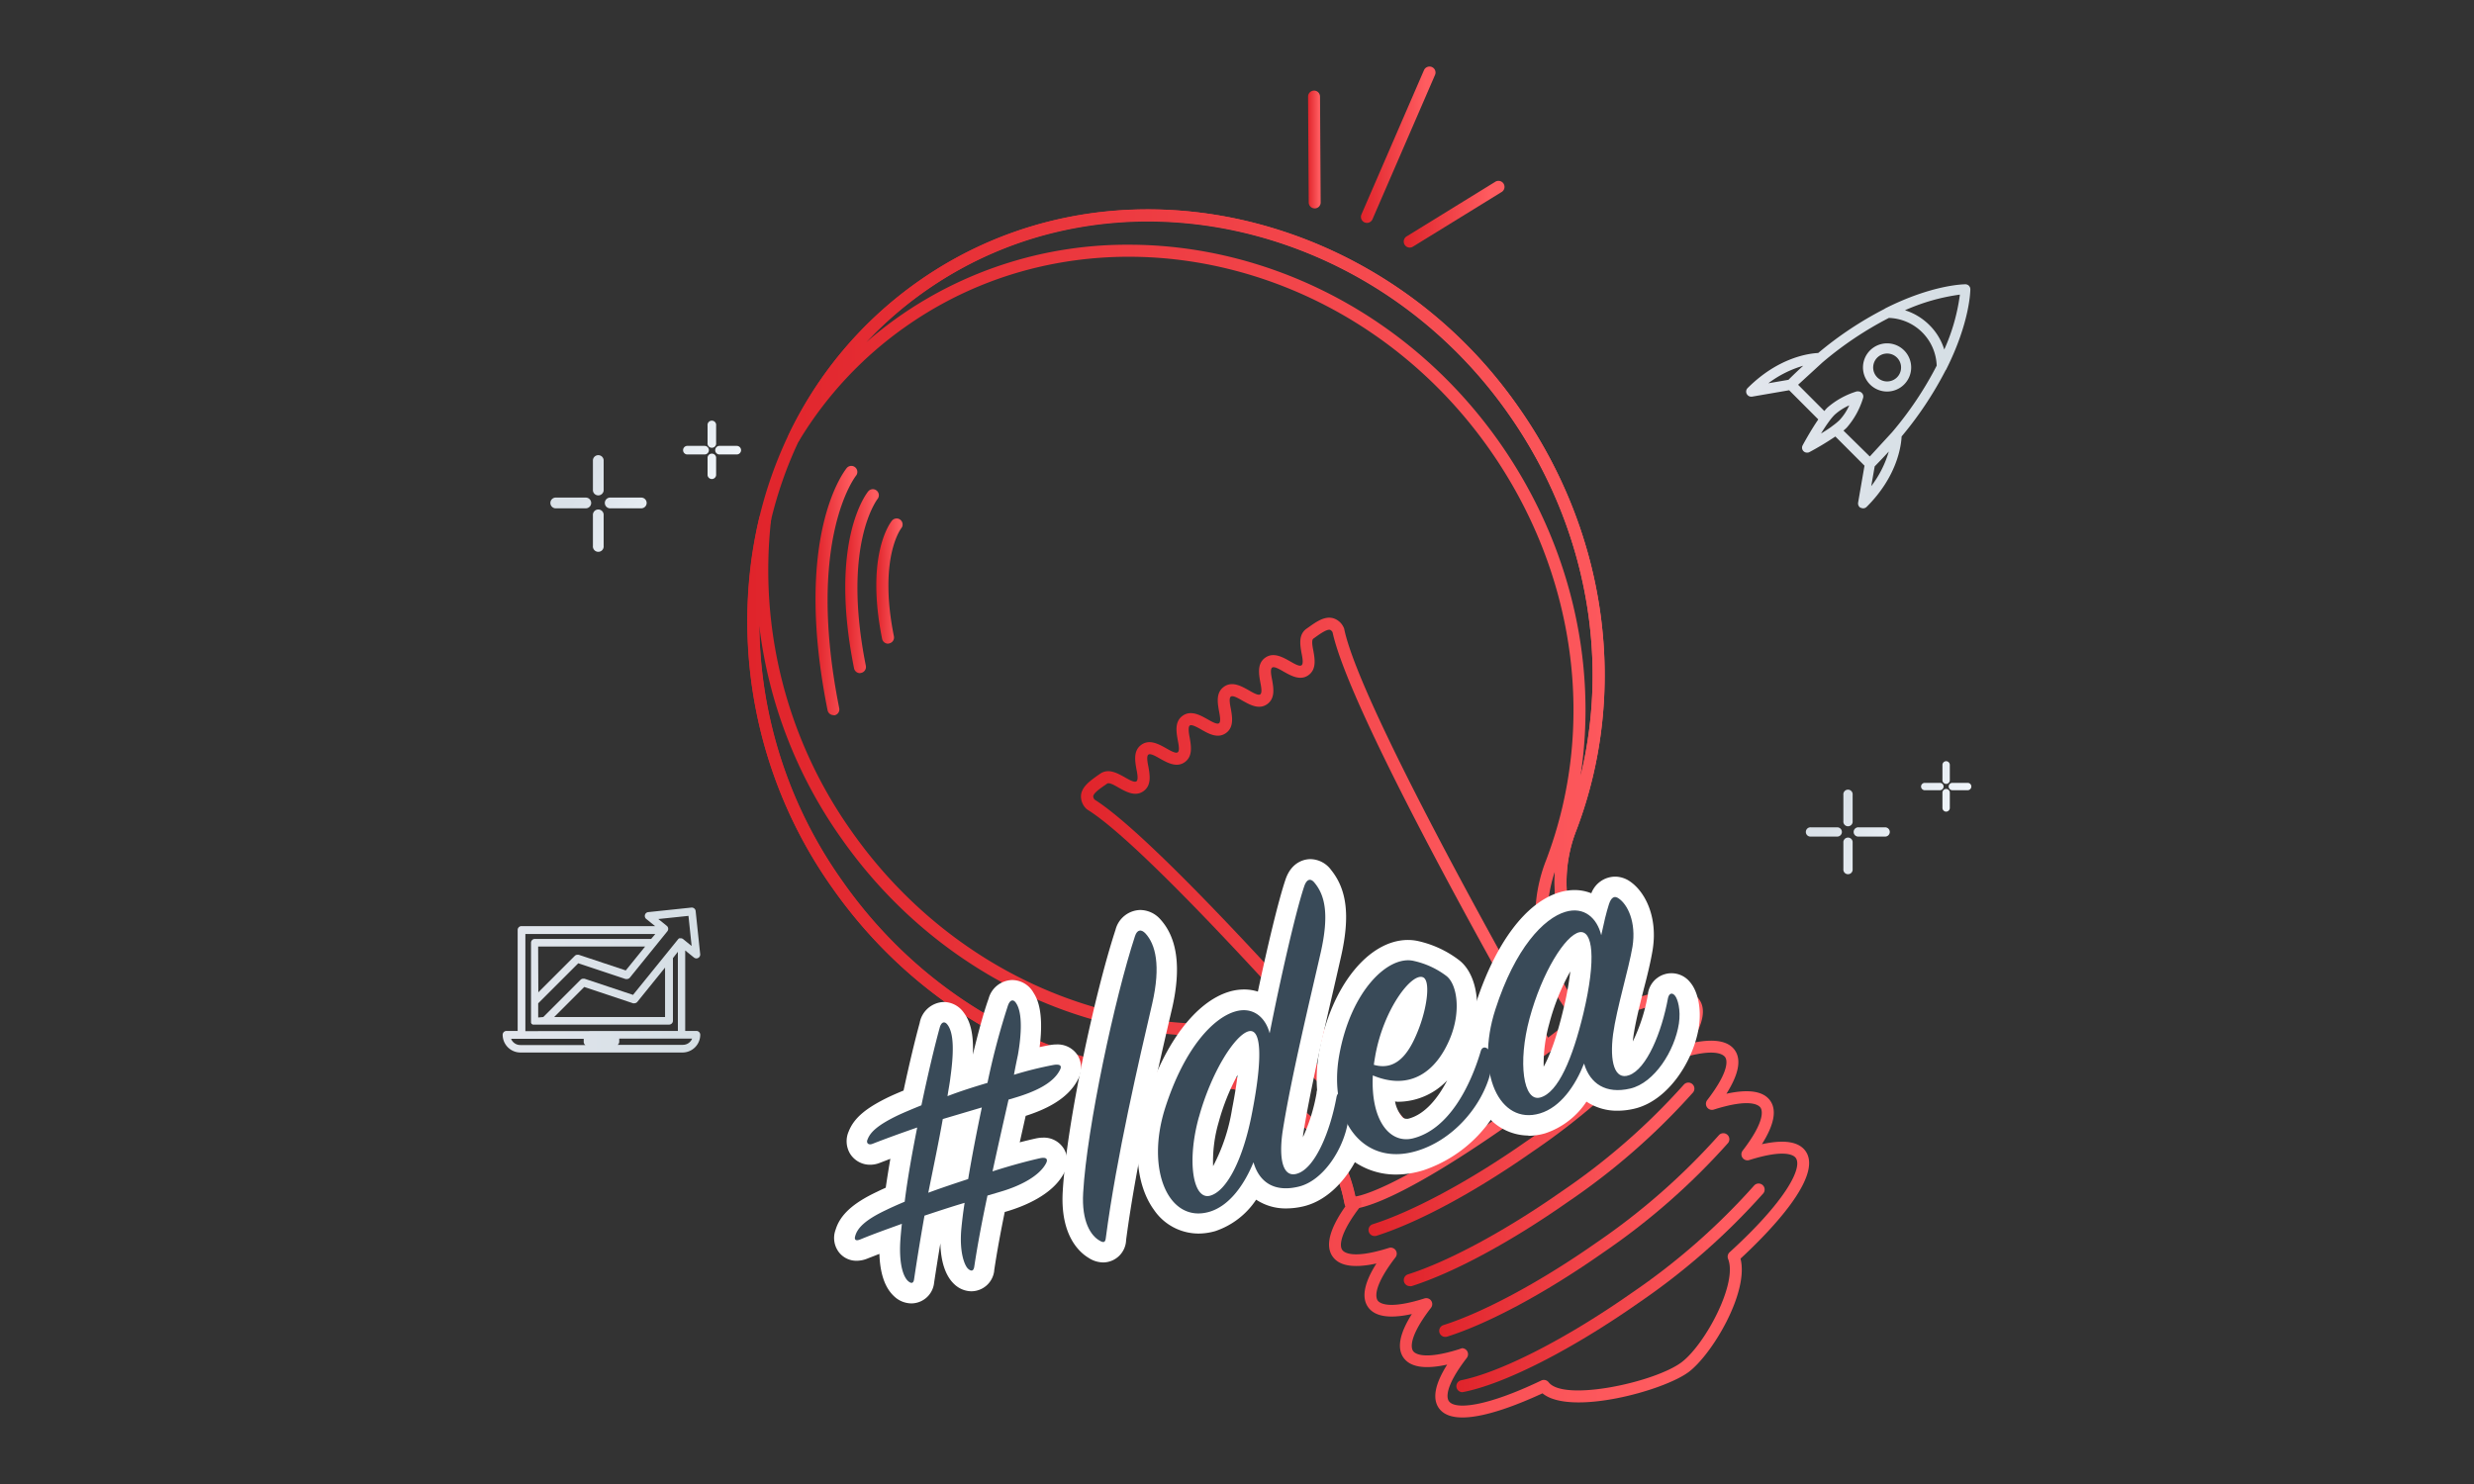 <svg id="Layer_1" data-name="Layer 1" xmlns="http://www.w3.org/2000/svg" xmlns:xlink="http://www.w3.org/1999/xlink" viewBox="0 0 500 300"><rect x="0" y="0" width="500" height="300" fill="#333333" stroke="none"/><defs><style>.cls-1{fill:url(#linear-gradient);}.cls-2{fill:url(#linear-gradient-2);}.cls-3{fill:url(#linear-gradient-3);}.cls-4{fill:url(#linear-gradient-4);}.cls-5{fill:url(#linear-gradient-5);}.cls-6{fill:url(#linear-gradient-6);}.cls-7{fill:url(#linear-gradient-7);}.cls-8{fill:url(#linear-gradient-8);}.cls-9{fill:url(#linear-gradient-9);}.cls-10{fill:url(#linear-gradient-10);}.cls-11{fill:url(#linear-gradient-11);}.cls-12{fill:url(#linear-gradient-12);}.cls-13{fill:url(#linear-gradient-13);}.cls-14{fill:#fff;}.cls-15{fill:#394a58;}.cls-16{fill:url(#linear-gradient-14);}.cls-17{fill:url(#linear-gradient-15);}.cls-18{fill:url(#linear-gradient-16);}.cls-19{fill:url(#linear-gradient-17);}.cls-20{fill:url(#linear-gradient-18);}.cls-21{fill:url(#linear-gradient-19);}.cls-22{fill:url(#linear-gradient-20);}.cls-23{fill:url(#linear-gradient-21);}.cls-24{fill:url(#linear-gradient-22);}.cls-25{fill:url(#linear-gradient-23);}.cls-26{fill:url(#linear-gradient-24);}.cls-27{fill:url(#linear-gradient-25);}.cls-28{fill:url(#linear-gradient-26);}.cls-29{fill:url(#linear-gradient-27);}.cls-30{fill:url(#linear-gradient-28);}.cls-31{fill:url(#linear-gradient-29);}.cls-32{fill:url(#linear-gradient-30);}.cls-33{fill:url(#linear-gradient-31);}.cls-34{fill:url(#linear-gradient-32);}</style><linearGradient id="linear-gradient" x1="276.57" y1="229.3" x2="335.32" y2="229.3" gradientUnits="userSpaceOnUse"><stop offset="0" stop-color="#e0242b"/><stop offset="0.87" stop-color="#ff5c60"/></linearGradient><linearGradient id="linear-gradient-2" x1="283.7" y1="239.47" x2="342.44" y2="239.47" xlink:href="#linear-gradient"/><linearGradient id="linear-gradient-3" x1="294.31" y1="260.33" x2="356.68" y2="260.33" xlink:href="#linear-gradient"/><linearGradient id="linear-gradient-4" x1="290.86" y1="249.65" x2="349.55" y2="249.65" xlink:href="#linear-gradient"/><linearGradient id="linear-gradient-5" x1="150.99" y1="143.37" x2="330.55" y2="143.37" xlink:href="#linear-gradient"/><linearGradient id="linear-gradient-6" x1="218.47" y1="177.76" x2="313.87" y2="177.76" xlink:href="#linear-gradient"/><linearGradient id="linear-gradient-7" x1="151.05" y1="164.42" x2="365.62" y2="164.42" xlink:href="#linear-gradient"/><linearGradient id="linear-gradient-8" x1="164.82" y1="119.37" x2="173.31" y2="119.37" xlink:href="#linear-gradient"/><linearGradient id="linear-gradient-9" x1="170.83" y1="117.47" x2="177.65" y2="117.47" xlink:href="#linear-gradient"/><linearGradient id="linear-gradient-10" x1="177.1" y1="117.47" x2="182.42" y2="117.47" xlink:href="#linear-gradient"/><linearGradient id="linear-gradient-11" x1="264.36" y1="30.23" x2="266.92" y2="30.23" xlink:href="#linear-gradient"/><linearGradient id="linear-gradient-12" x1="283.7" y1="43.32" x2="303.99" y2="43.32" xlink:href="#linear-gradient"/><linearGradient id="linear-gradient-13" x1="275.05" y1="29.25" x2="290.12" y2="29.25" xlink:href="#linear-gradient"/><linearGradient id="linear-gradient-14" x1="101.59" y1="198.12" x2="141.54" y2="198.12" gradientUnits="userSpaceOnUse"><stop offset="0.01" stop-color="#e2e6ed"/><stop offset="0.87" stop-color="#d6dfe5"/></linearGradient><linearGradient id="linear-gradient-15" x1="115.33" y1="101.68" x2="141.95" y2="120.78" gradientUnits="userSpaceOnUse"><stop offset="0" stop-color="#dae1e8"/><stop offset="0.65" stop-color="#eff4f9"/><stop offset="1" stop-color="#eff4f9"/></linearGradient><linearGradient id="linear-gradient-16" x1="119.13" y1="96.38" x2="145.75" y2="115.48" xlink:href="#linear-gradient-15"/><linearGradient id="linear-gradient-17" x1="119.88" y1="95.33" x2="146.5" y2="114.43" xlink:href="#linear-gradient-15"/><linearGradient id="linear-gradient-18" x1="114.58" y1="102.73" x2="141.2" y2="121.83" xlink:href="#linear-gradient-15"/><linearGradient id="linear-gradient-19" x1="128.97" y1="82.66" x2="155.59" y2="101.76" xlink:href="#linear-gradient-15"/><linearGradient id="linear-gradient-20" x1="131.18" y1="79.59" x2="157.8" y2="98.69" xlink:href="#linear-gradient-15"/><linearGradient id="linear-gradient-21" x1="131.61" y1="78.98" x2="158.23" y2="98.08" xlink:href="#linear-gradient-15"/><linearGradient id="linear-gradient-22" x1="128.54" y1="83.27" x2="155.16" y2="102.37" xlink:href="#linear-gradient-15"/><linearGradient id="linear-gradient-23" x1="368.66" y1="168.19" x2="391.66" y2="184.69" xlink:href="#linear-gradient-15"/><linearGradient id="linear-gradient-24" x1="371.95" y1="163.61" x2="394.95" y2="180.11" xlink:href="#linear-gradient-15"/><linearGradient id="linear-gradient-25" x1="372.6" y1="162.71" x2="395.6" y2="179.21" xlink:href="#linear-gradient-15"/><linearGradient id="linear-gradient-26" x1="368.01" y1="169.1" x2="391.01" y2="185.6" xlink:href="#linear-gradient-15"/><linearGradient id="linear-gradient-27" x1="380.45" y1="151.76" x2="403.45" y2="168.26" xlink:href="#linear-gradient-15"/><linearGradient id="linear-gradient-28" x1="382.35" y1="149.1" x2="405.35" y2="165.6" xlink:href="#linear-gradient-15"/><linearGradient id="linear-gradient-29" x1="382.73" y1="148.58" x2="405.73" y2="165.08" xlink:href="#linear-gradient-15"/><linearGradient id="linear-gradient-30" x1="380.07" y1="152.28" x2="403.07" y2="168.78" xlink:href="#linear-gradient-15"/><linearGradient id="linear-gradient-31" x1="376.52" y1="74.28" x2="386.25" y2="74.28" xlink:href="#linear-gradient-14"/><linearGradient id="linear-gradient-32" x1="352.91" y1="80.09" x2="398.24" y2="80.09" xlink:href="#linear-gradient-14"/></defs><title>Culture</title><path class="cls-1" d="M277.79,249.87a1.22,1.22,0,0,1-.37-2.38c8.17-2.59,19.72-8.82,30.91-16.66a134.61,134.61,0,0,0,24.86-21.69,1.22,1.22,0,0,1,1.82,1.63,137.48,137.48,0,0,1-25.3,22.06c-11.53,8.09-23,14.28-31.55,17A1.24,1.24,0,0,1,277.79,249.87Z"/><path class="cls-2" d="M284.92,260a1.22,1.22,0,0,1-.37-2.38c8.17-2.59,19.72-8.82,30.91-16.66a133.87,133.87,0,0,0,24.85-21.7,1.22,1.22,0,0,1,1.82,1.63A136.78,136.78,0,0,1,316.84,243c-11.53,8.08-23,14.27-31.55,17A1.24,1.24,0,0,1,284.92,260Z"/><path class="cls-3" d="M295.53,281.44a1.22,1.22,0,0,1-.24-2.41c8-1.61,21.24-8.37,34.46-17.64a134.3,134.3,0,0,0,24.8-21.77,1.22,1.22,0,0,1,1.82,1.62,137.26,137.26,0,0,1-25.23,22.16c-13.47,9.44-27,16.35-35.37,18Z"/><path class="cls-4" d="M292.08,270.26a1.22,1.22,0,0,1-.37-2.38c8.17-2.59,19.73-8.82,30.91-16.66a135,135,0,0,0,24.8-21.77,1.22,1.22,0,0,1,1.82,1.62A137.2,137.2,0,0,1,324,253.22c-11.53,8.09-23,14.28-31.56,17A1.19,1.19,0,0,1,292.08,270.26Z"/><path class="cls-5" d="M273.14,244.39l-.38,0a1.23,1.23,0,0,1-1-.94l-.33-1.52a28.69,28.69,0,0,0-28.09-22.33h-.26c-29.27,0-57.22-15-74.8-40A93.28,93.28,0,0,1,151.87,113c3.26-23.22,15.26-43.16,33.79-56.14C223.88,30,278.28,41.49,306.94,82.37c17.91,25.55,22.27,57.48,11.66,85.42a28.73,28.73,0,0,0,11.15,34.69l.25.16a1.23,1.23,0,0,1,.54.85c.18,1.25-1.11,6.66-25.45,23.72C282.3,243.19,274.86,244.39,273.14,244.39Zm-29.78-27.25a31.11,31.11,0,0,1,30.47,24.24l.11.51c2.23-.4,9.92-2.77,29.75-16.67,19.5-13.67,23.44-19.37,24.23-21a31.19,31.19,0,0,1-11.59-37.29c10.32-27.15,6.06-58.24-11.39-83.13-27.88-39.78-80.77-51-117.89-25-18,12.59-29.6,31.94-32.77,54.48a90.8,90.8,0,0,0,16,64.85c17.12,24.43,44.33,39,72.8,39Z"/><path class="cls-6" d="M284.92,230.61a1.24,1.24,0,0,1-.92-.42c-.5-.58-49.46-57.39-64.24-66.52a1.61,1.61,0,0,1-.28-.24,3.44,3.44,0,0,1-1-2.72c.21-1.73,1.85-2.87,3.43-4l.41-.28c1.67-1.18,3.49-.14,5,.7.9.52,1.94,1.1,2.35.82s.21-1.46,0-2.49c-.29-1.66-.65-3.72,1-4.9s3.5-.14,5,.7c.91.52,1.94,1.11,2.35.82s.21-1.46,0-2.49c-.29-1.66-.65-3.73,1-4.9s3.5-.14,5,.7c.91.51,1.93,1.1,2.34.82s.2-1.45,0-2.48c-.29-1.66-.65-3.72,1-4.9s3.5-.14,5,.7c.9.52,1.93,1.12,2.34.83s.21-1.46,0-2.49c-.29-1.66-.65-3.73,1-4.91s3.5-.13,5,.71c.9.52,1.93,1.12,2.34.82s.21-1.45,0-2.48c-.29-1.66-.65-3.73,1-4.91l.4-.28c1.58-1.12,3.2-2.28,4.91-1.87a3.43,3.43,0,0,1,2.2,1.88,1,1,0,0,1,.12.33c3.51,17,41.53,83.18,41.92,83.85a1.22,1.22,0,0,1-2.11,1.22c-1.57-2.73-38.34-66.71-42.16-84.39a1,1,0,0,0-.53-.52c-.62-.15-2,.8-2.94,1.49l-.41.29c-.41.29-.21,1.46,0,2.49.29,1.66.65,3.72-1,4.9s-3.5.13-5-.71c-.9-.52-1.93-1.12-2.34-.82s-.21,1.46,0,2.49c.29,1.66.65,3.72-1,4.9s-3.5.13-5-.71c-.9-.52-1.93-1.11-2.34-.82s-.21,1.46,0,2.49c.29,1.66.65,3.72-1,4.89s-3.49.14-4.95-.7c-.91-.52-2-1.11-2.36-.82s-.21,1.46,0,2.49c.28,1.66.64,3.72-1,4.9s-3.5.14-5-.7c-.91-.52-1.94-1.11-2.35-.82s-.21,1.46,0,2.49c.29,1.66.65,3.72-1,4.9s-3.49.14-5-.7c-.9-.52-1.93-1.11-2.35-.82l-.41.29c-1,.68-2.32,1.61-2.4,2.26a1.06,1.06,0,0,0,.3.69c15.28,9.63,62.62,64.55,64.63,66.9a1.22,1.22,0,0,1-.92,2Z"/><path class="cls-7" d="M295.56,286.55c-2.11,0-3.81-.54-4.77-1.9-1.35-1.93-.78-4.88,1.69-8.79-4.52,1-7.49.52-8.84-1.41s-.78-4.89,1.7-8.81c-4.54,1-7.51.52-8.86-1.41s-.79-4.89,1.7-8.81c-4.53,1-7.51.53-8.86-1.41-1.51-2.15-.63-5.58,2.62-10.19a1.34,1.34,0,0,1-.16-.39l-.33-1.52a28.7,28.7,0,0,0-28.09-22.33h-.26c-29.27,0-57.22-15-74.8-40a93,93,0,0,1-14.86-74.85,1.21,1.21,0,0,1,2.39.41A91.23,91.23,0,0,0,172.07,168c17.13,24.43,44.33,39,72.81,39h.26a31.11,31.11,0,0,1,30.46,24.23l.11.51c1.73-.32,6.7-1.81,17.93-8.8,1.92-1.48,4-3,6.07-4.45,3.73-2.62,7.52-5.07,11.24-7.29,2.24-1.64,4.54-3.43,6.94-5.4A31.23,31.23,0,0,1,312.43,174c10.36-27.1,6.12-58.16-11.34-83.08-27.89-39.78-80.77-51-117.9-25a76.62,76.62,0,0,0-21.7,23.19A1.22,1.22,0,0,1,159.35,88a80,80,0,0,1,26.3-31.17c18.53-13,41.36-17.46,64.3-12.6a93.21,93.21,0,0,1,57,38.16c17.91,25.55,22.27,57.48,11.66,85.42a28.73,28.73,0,0,0,10.74,34.42c7.52-2.71,12.26-2.76,14.09-.15,1.36,1.94.79,4.89-1.69,8.81,4.53-1,7.5-.52,8.86,1.41s.78,4.89-1.7,8.81c4.53-1,7.5-.52,8.86,1.41s.78,4.88-1.69,8.79c4.52-1,7.48-.52,8.84,1.41h0c3.62,5.17-7.55,16.53-13.16,21.72,1.74,6.78-5.66,19.23-10.41,22.87-5,3.82-24,9-29.61,4.36C307,283.86,300.28,286.55,295.56,286.55Zm-.15-14a1.22,1.22,0,0,1,1,2c-4.7,6.12-3.94,8.21-3.59,8.7,1.24,1.78,7.5,1.18,18.67-4.17a1.22,1.22,0,0,1,1.49.35c3.09,4,21.56,0,26.91-4.07,4.72-3.61,11.34-15.93,9.36-20.86a1.22,1.22,0,0,1,.31-1.35c11.21-10.22,14.79-17,13.38-19.05-.34-.49-2-1.92-9.4.41a1.22,1.22,0,0,1-1.34-1.91c4.7-6.12,3.94-8.21,3.59-8.7s-2.05-1.93-9.43.41a1.22,1.22,0,0,1-1.34-1.9c4.72-6.14,4-8.24,3.61-8.73s-2.05-1.93-9.44.41a1.22,1.22,0,0,1-1.33-1.9c4.72-6.14,4-8.23,3.61-8.73-.85-1.21-4.4-1.51-11.83,1.24a1.2,1.2,0,0,1-1.09-.12,31.25,31.25,0,0,1-14.29-28.44,28.81,28.81,0,0,0,6.3,29,1.22,1.22,0,0,1-.11,1.78c-2.79,2.32-5.45,4.4-8.12,6.36q-5.67,3.38-11.19,7.25C299.06,222,297,223.46,295,225c-15.32,9.55-19.74,9.42-20.48,9.28a1.19,1.19,0,0,1-1-.94l-.33-1.51a28.7,28.7,0,0,0-28.1-22.34h-.25c-29.27,0-57.22-14.95-74.8-40a93.58,93.58,0,0,1-16.59-43,90.55,90.55,0,0,0,16.8,51.72c17.13,24.44,44.34,39,72.81,39h.26a31.09,31.09,0,0,1,30.46,24.24l.12.5a1.26,1.26,0,0,1,1.1.59,1.24,1.24,0,0,1-.08,1.37c-3.79,4.91-4.37,7.75-3.65,8.77.35.5,2.05,1.93,9.44-.41a1.22,1.22,0,0,1,1.33,1.9c-4.72,6.14-3.95,8.24-3.61,8.73s2.06,1.93,9.44-.41a1.21,1.21,0,0,1,1.33,1.9c-4.72,6.14-3.95,8.24-3.61,8.73s2.06,1.92,9.41-.4A1.19,1.19,0,0,1,295.41,272.59ZM228.15,49.47c28.21,0,56.75,14.1,74.93,40,14.17,20.22,19.85,44.39,16.35,67.4,6-24.58.85-51.26-14.49-73.14a90.77,90.77,0,0,0-55.49-37.18c-22.27-4.71-44.43-.38-62.4,12.22a77.64,77.64,0,0,0-12,10.43,81.47,81.47,0,0,1,6.77-5.3A80.29,80.29,0,0,1,228.15,49.47Z"/><path class="cls-8" d="M168.45,144.57a1.23,1.23,0,0,1-1.2-1c-7.06-35.31,3.46-48.45,3.91-49A1.22,1.22,0,0,1,173,96.17h0c-.1.12-10.19,13-3.39,47a1.21,1.21,0,0,1-.95,1.43A1,1,0,0,1,168.45,144.57Z"/><path class="cls-9" d="M173.79,136.08a1.21,1.21,0,0,1-1.19-1c-5.16-25.75,2.57-35.4,2.9-35.79a1.22,1.22,0,0,1,1.88,1.55c-.09.11-7.28,9.34-2.39,33.76a1.23,1.23,0,0,1-1,1.44Z"/><path class="cls-10" d="M179.46,130.12a1.22,1.22,0,0,1-1.19-1c-3.43-17.12,1.77-23.6,2-23.87a1.21,1.21,0,1,1,1.87,1.55c-.07.09-4.64,6.08-1.48,21.84a1.23,1.23,0,0,1-1,1.44Z"/><path class="cls-11" d="M265.71,42.13a1.22,1.22,0,0,1-1.22-1.21l-.13-21.37a1.22,1.22,0,0,1,1.21-1.23h0a1.21,1.21,0,0,1,1.21,1.21l.13,21.38a1.2,1.2,0,0,1-1.21,1.22Z"/><path class="cls-12" d="M284.92,50.05a1.22,1.22,0,0,1-.64-2.26l17.85-11a1.22,1.22,0,1,1,1.28,2.07l-17.85,11A1.24,1.24,0,0,1,284.92,50.05Z"/><path class="cls-13" d="M276.26,45.06a1.37,1.37,0,0,1-.48-.1,1.22,1.22,0,0,1-.63-1.61l12.64-29.17a1.23,1.23,0,0,1,1.6-.63,1.21,1.21,0,0,1,.63,1.6L277.38,44.32A1.23,1.23,0,0,1,276.26,45.06Z"/><path class="cls-14" d="M184.18,263.49a5.12,5.12,0,0,1-3.45-1.41c-1.88-1.72-2.87-4.59-3-8.6l-2.41.94a5.79,5.79,0,0,1-2.18.45,4.47,4.47,0,0,1-3.71-1.88,4.75,4.75,0,0,1-.55-4.4c.91-3,3.49-5.36,8.36-7.66.52-.26,1.11-.53,1.77-.83q.39-2.7.93-5.84l-2.08.8a5.3,5.3,0,0,1-2,.4,4.75,4.75,0,0,1-4-2.14,4.9,4.9,0,0,1-.34-4.59c1.08-2.74,3.53-4.8,8.41-7.11.76-.35,1.64-.73,2.68-1.16,1.12-5.22,2.33-10.3,3.26-13.66a5.13,5.13,0,0,1,4.87-4.24,5,5,0,0,1,4.05,2.16c1.38,1.83,2,4.48,1.83,8.47,1.16-4.8,2.27-8.79,3.18-11.31a5.06,5.06,0,0,1,4.79-3.76,5,5,0,0,1,4.28,2.56c.61.95,2.19,3.57,1.24,11,.8-.18,1.53-.32,2.19-.43a7.67,7.67,0,0,1,1.26-.11,4.82,4.82,0,0,1,4.29,2.28,4.89,4.89,0,0,1-.05,4.9c-2.08,4-6.76,6.06-10.51,7.26l-1.2,5.35c1.13-.29,2.21-.56,3.19-.77a7.15,7.15,0,0,1,1.54-.18,4.73,4.73,0,0,1,4.21,2.28,4.88,4.88,0,0,1-.05,5c-2.37,4.38-8.2,6.65-11.47,7.62l-.45.13c-.9,4.4-1.59,8.2-2.13,11.81l0,.1a4.68,4.68,0,0,1-4.6,4.12,5.08,5.08,0,0,1-3.42-1.39c-1.79-1.63-2.76-4.51-2.86-8.29-.46,2.74-.87,5.36-1.26,7.91A4.65,4.65,0,0,1,184.18,263.49Z"/><path class="cls-14" d="M223,255.21a5.5,5.5,0,0,1-3-.93c-1.78-1.06-5.74-4.46-5.22-13.4.79-13.7,6.48-40.15,10.67-52.92a5.29,5.29,0,0,1,5-4,5.5,5.5,0,0,1,4.07,1.9c3.45,3.8,4.23,9.82,2.36,18l-.09.37c-2.66,11.42-7.11,30.53-9.2,46.43A4.68,4.68,0,0,1,223,255.21Z"/><path class="cls-14" d="M242.19,249.37a10.92,10.92,0,0,1-8.95-4.76c-3.73-5.11-4.38-13.5-1.68-21.88,3.81-11.93,10.13-20.25,16.89-22.26a10.55,10.55,0,0,1,3-.44,9.12,9.12,0,0,1,2.77.43c1.92-9.06,4.14-18.41,5.6-22.71,1.3-3.78,4.18-4.07,5-4.07a5.27,5.27,0,0,1,4.2,2.19c3.23,4,3.85,9.37,2,17.54-.41,1.82-.91,4-1.46,6.39-2.09,9-4.94,21.43-6.21,29.69,0,.17,0,.33-.07.5a36.38,36.38,0,0,0,2.8-9l0-.15a4.92,4.92,0,0,1,4.76-4.08,5,5,0,0,1,3.65,1.65l.13.14c1.66,1.94,2.4,5.55,1.85,9-1.14,6.69-6.08,14.65-13,16.31a15.32,15.32,0,0,1-3.53.43,10.75,10.75,0,0,1-6.07-1.77,16,16,0,0,1-8.24,6.35A12.17,12.17,0,0,1,242.19,249.37Zm7.93-32.08a45,45,0,0,0-3.83,9.59,28.09,28.09,0,0,0-1.12,8.87A37.28,37.28,0,0,0,249,224.21C249.56,221.35,249.91,219.08,250.12,217.29Z"/><path class="cls-14" d="M282.17,237.44a14.82,14.82,0,0,1-11.55-5.4c-3.94-4.71-5.4-11.82-4-19.51,2.35-13,9.9-22.51,17.95-22.51a9.58,9.58,0,0,1,2.15.25,21.24,21.24,0,0,1,8.07,3.76c3.34,2.48,4.54,8.24,3.19,14.06a4.84,4.84,0,0,1,2.08-.47,5,5,0,0,1,3.82,1.8c2,2.27,2,6.67.95,9.9a27.18,27.18,0,0,1-17.07,17.23,18.77,18.77,0,0,1-5.58.89Zm-.23-14.77a6.66,6.66,0,0,0,1.4,3.05,1.1,1.1,0,0,0,.86.45h0a1.59,1.59,0,0,0,.36,0c3.49-.86,6.12-4.31,7.92-7.76a13.79,13.79,0,0,1-10,4.32Z"/><path class="cls-14" d="M308.94,229.56a11,11,0,0,1-9-4.78c-3.74-5.14-4.37-13.55-1.66-21.95,4-12.26,10.14-20.44,16.93-22.45a10.5,10.5,0,0,1,3-.45,9.14,9.14,0,0,1,3.4.65,5.19,5.19,0,0,1,4.79-3.36,5.32,5.32,0,0,1,3.07,1c3,2.07,5.61,7.12,4.53,13.82-.36,2.18-1,4.9-1.76,7.78-.87,3.48-1.77,7.07-2.14,9.8-.05.33-.08.64-.11.93a35.35,35.35,0,0,0,3.06-9.54l0-.15a4.81,4.81,0,0,1,8.53-2.29c1.6,1.88,2.3,5.39,1.77,9-1.06,6.88-6.2,14.93-13,16.55a15,15,0,0,1-3.45.42,11.1,11.1,0,0,1-6.27-1.84,16.07,16.07,0,0,1-8.32,6.4,12.15,12.15,0,0,1-3.44.51Zm8.42-33.18a44.7,44.7,0,0,0-4.25,10.56,29.92,29.92,0,0,0-1.13,8.7c1.07-1.93,2.51-5.42,4-11.69A60.91,60.91,0,0,0,317.36,196.38Z"/><path class="cls-15" d="M176.36,231.22c-.85.35-1.38-.16-1-.93.54-1.4,2-2.88,6.36-4.94,1.18-.54,2.71-1.18,4.5-1.91,1.34-6.41,2.75-12.27,3.67-15.59.3-1.24,1-1.53,1.62-.67,1.41,1.87,1.18,6.23.57,10.61-.13,1.18-.4,2.51-.59,3.8,2.58-1,5.36-1.87,8.08-2.68a146.65,146.65,0,0,1,4.14-15.64c.41-1.17,1.11-1.38,1.69-.41,1.24,1.93,1.07,6.18.32,10.41-.28,1.32-.55,2.64-.8,4a74.52,74.52,0,0,1,8.08-2c1.28-.18,1.68.18,1.18,1.09-1.39,2.7-5.09,4.37-9.13,5.57l-1.22.36c-1,4.4-2.11,9.31-3.24,14.51,3.66-1.18,7.11-2.1,9.61-2.66,1.26-.27,1.68.17,1.18,1.08-1.35,2.51-5.07,4.47-9,5.64l-2.81.83c-1,4.69-1.94,9.55-2.68,14.44-.14.81-.58.94-1.23.37s-1.78-3.1-1.39-7.89c.14-1.48.35-3.35.68-5.45-2.81.83-5.5,1.73-8.11,2.59-.71,4-1.43,8.35-2.1,12.84-.12.9-.59.94-1.23.37-.79-.72-1.82-2.9-1.57-7.84.07-1.07.17-2.34.33-3.72-2.75,1-5.6,2-8.41,3.16-1,.4-1.25,0-1-.75.42-1.47,1.84-3.13,6.19-5.18,1-.49,2.27-1.06,3.79-1.7.56-4.56,1.49-9.79,2.53-15C182.29,229,179.36,230.05,176.36,231.22Zm14.18-5c-.82,4.64-1.85,9.52-2.93,14.9,2.49-.93,5.27-1.85,8.06-2.77.75-4.52,1.73-9.58,2.76-14.47Z"/><path class="cls-15" d="M231.51,188.71c2,2.18,3.14,6.42,1.35,14.2-2.6,11.18-7.23,31-9.36,47.25-.09,1-.42,1.18-1.35.59-1.62-.95-3.59-3.7-3.24-9.63.75-13.2,6.41-39.5,10.47-51.87C229.83,187.87,230.67,187.82,231.51,188.71Z"/><path class="cls-15" d="M262.31,237.21c3.55-1.24,6.54-8.52,7.81-15.48.21-.92.82-1.11,1.38-.51a8,8,0,0,1,.91,5.65c-.93,5.52-5,11.79-9.89,13s-8-.79-9.19-4.91c-1.77,4.34-4.75,8.76-8.87,10-8.16,2.42-13-8.25-9-20.91,3.91-12.23,9.75-18.26,14.14-19.56,3.59-1.07,6.15,1.13,7,4.4,2.06-10.44,5.18-24.35,7-29.76.52-1.49,1.33-1.63,2.11-.62,2.08,2.53,2.94,6.38,1.21,14.05-2,8.79-6.1,25.76-7.73,36.36C258.4,234.65,259.39,238.27,262.31,237.21Zm-20-11.43c-2.5,8.95-1.2,16.86,2.24,15.94s6.74-7.54,8.49-16.74c2.2-11.25,1.88-17.16-.69-16.5C249.61,209.2,244.85,216.63,242.32,225.78Z"/><path class="cls-15" d="M285.51,230.14c7.38-1.81,11.7-10.72,13.75-17.63.23-.84.94-1,1.52-.36s1,3.13.12,5.88c-2.09,6.45-7.65,12.49-14.38,14.58-11.08,3.48-18.2-6.34-15.85-19.35s9.93-20.22,15.07-19a16.92,16.92,0,0,1,6.53,3c2.21,1.63,3.09,7.19.74,12.76-2.74,6.54-7.94,10.56-15.56,7.38C277,226.36,280.78,231.26,285.51,230.14Zm1.29-22.33c1.71-4.52,2.29-9.65.78-10.25-2.29-.95-8,6.48-9.66,16-.1.61-.21,1.21-.26,1.7C282.77,216.73,285.24,211.89,286.8,207.81Z"/><path class="cls-15" d="M325.18,182.77c.45-1.37,1.1-1.76,1.95-1.15,1.78,1.19,3.6,4.75,2.8,9.76-.76,4.52-3.19,12.4-3.92,17.68-.73,5.56.3,9.36,3.23,8.3,3.54-1.25,6.6-8.64,7.87-15.61.21-.91.79-1.18,1.38-.5s1.23,2.88.82,5.67c-.85,5.5-4.94,12-9.84,13.14s-8.11-.94-9.33-5.06c-1.74,4.43-4.73,8.84-8.93,10.09-8.16,2.42-13.13-8.22-9-21,4-12.45,9.79-18.46,14.17-19.76,3.78-1.12,6.39,1.26,7.23,4.73C324.13,186.62,324.63,184.46,325.18,182.77Zm-5.95,5.68c-2.89.57-7.6,8.17-10.1,17.41-2.42,8.92-1.27,17,2.18,16,3.62-1,6.52-7.94,8.7-17C322.68,193.63,321.85,188,319.23,188.45Z"/><path class="cls-16" d="M105.17,212.77a3.59,3.59,0,0,1-3.58-3.59.77.77,0,0,1,.77-.77h2.26V188a.78.78,0,0,1,.78-.78h27l-1.8-1.45a.79.79,0,0,1-.25-.83.77.77,0,0,1,.66-.55l8.74-.92a.79.79,0,0,1,.84.69l.92,8.73a.77.77,0,0,1-.4.76.79.79,0,0,1-.37.1.8.8,0,0,1-.49-.18l-1.77-1.43v16.27h2.26a.78.78,0,0,1,.78.77,3.59,3.59,0,0,1-3.59,3.59ZM138,211.22a2,2,0,0,0,1.88-1.26H125.15v.63a.79.79,0,0,1-.32.63ZM103.29,210a2,2,0,0,0,1.88,1.26H118.3a.77.77,0,0,1-.33-.63V210ZM137,208.41v-16l-1,1.28v12.66a.78.78,0,0,1-.77.78H107.91l-.08,0s0,0,0,0l-.14,0a.74.74,0,0,1-.21-.13l-.06,0,0-.07a.81.81,0,0,1-.1-.18l0-.06,0-.14h0a.63.63,0,0,1,0-.11V190.58a.77.77,0,0,1,.78-.77H131.6l.84-1H106.18v19.64Zm-2.59-2.81v-10l-5.6,6.93a.79.79,0,0,1-.61.29h-.08l-.17,0-9.87-3.3L112,205.6Zm-24.61,0,7.52-7.52a.78.78,0,0,1,.55-.23h.08l.17,0,9.82,3.27,9.1-11.24a.68.68,0,0,1,.24-.2l.08,0,0,0,.18,0h0a.78.78,0,0,1,.53.17l1.71,1.39-.64-6.09-6.1.64,1.72,1.38a.77.77,0,0,1,.28.53.8.8,0,0,1-.17.57l-7.58,9.37a.78.78,0,0,1-.6.28h-.08l-.17,0-9.57-3.19-8.1,8.1v2.86Zm-1-5,7.36-7.36a.76.76,0,0,1,.55-.23h.08l.16,0,9.52,3.17,3.91-4.83H108.76Z"/><path class="cls-17" d="M119.48,101.67a1.09,1.09,0,0,1-1.08,1.09h-6.18a1.09,1.09,0,0,1,0-2.17h6.18A1.09,1.09,0,0,1,119.48,101.67Z"/><path class="cls-18" d="M130.69,101.67a1.09,1.09,0,0,1-1.09,1.09h-6.17a1.09,1.09,0,1,1,0-2.17h6.17A1.09,1.09,0,0,1,130.69,101.67Z"/><path class="cls-19" d="M122,99.16a1.09,1.09,0,0,1-2.17,0V93A1.09,1.09,0,0,1,122,93Z"/><path class="cls-20" d="M122,110.36a1.09,1.09,0,1,1-2.17,0v-6.17a1.09,1.09,0,1,1,2.17,0Z"/><path class="cls-21" d="M143.27,91a.87.87,0,0,1-.86.87h-3.58a.87.87,0,0,1,0-1.73h3.58A.87.87,0,0,1,143.27,91Z"/><path class="cls-22" d="M149.77,91a.87.87,0,0,1-.87.87h-3.58a.87.87,0,0,1,0-1.73h3.58A.87.87,0,0,1,149.77,91Z"/><path class="cls-23" d="M144.73,89.56a.87.87,0,1,1-1.73,0V86a.87.87,0,1,1,1.73,0Z"/><path class="cls-24" d="M144.73,96.06a.87.87,0,0,1-1.73,0V92.48a.87.87,0,0,1,1.73,0Z"/><path class="cls-25" d="M372.25,168.18a.94.94,0,0,1-.94.94H366a.94.94,0,1,1,0-1.87h5.33A.94.94,0,0,1,372.25,168.18Z"/><path class="cls-26" d="M381.93,168.18a.94.94,0,0,1-.94.94h-5.33a.94.94,0,1,1,0-1.87H381A.94.94,0,0,1,381.93,168.18Z"/><path class="cls-27" d="M374.42,166a.94.94,0,1,1-1.87,0v-5.33a.94.94,0,1,1,1.87,0Z"/><path class="cls-28" d="M374.42,175.69a.94.94,0,1,1-1.87,0v-5.33a.94.94,0,1,1,1.87,0Z"/><path class="cls-29" d="M392.8,159a.75.75,0,0,1-.74.75H389a.76.76,0,0,1-.75-.75.75.75,0,0,1,.75-.74h3.09A.74.74,0,0,1,392.8,159Z"/><path class="cls-30" d="M398.41,159a.75.75,0,0,1-.74.75h-3.09a.76.76,0,0,1-.75-.75.75.75,0,0,1,.75-.74h3.09A.74.74,0,0,1,398.41,159Z"/><path class="cls-31" d="M394.06,157.72a.75.75,0,0,1-.74.75.76.76,0,0,1-.75-.75v-3.09a.76.76,0,0,1,.75-.75.75.75,0,0,1,.74.75Z"/><path class="cls-32" d="M394.06,163.33a.75.75,0,0,1-.74.75.76.76,0,0,1-.75-.75v-3.09a.76.76,0,0,1,.75-.75.75.75,0,0,1,.74.75Z"/><path class="cls-33" d="M381.38,79.15a4.87,4.87,0,1,1,3.45-8.31,4.87,4.87,0,0,1-3.45,8.31Zm0-7.68a2.82,2.82,0,1,0,2,.82A2.8,2.8,0,0,0,381.38,71.47Z"/><path class="cls-34" d="M376.54,102.76a1,1,0,0,1-.47-.12l-.09,0-.16-.13a1.06,1.06,0,0,1-.29-.91l1.29-7.46-5.89-5.9a58.89,58.89,0,0,1-5.23,3.15.92.92,0,0,1-.46.11,1,1,0,0,1-.92-1.48s1.54-2.88,3.16-5.23l-5.89-5.9-7.54,1.3h-.11a1,1,0,0,1-.73-.3l-.07-.07-.11-.17a1,1,0,0,1,.18-1.21c6.28-6.28,12.53-7,14.25-7.08a71.78,71.78,0,0,1,13.36-8.89l.21-.14c9.55-4.81,15.92-4.86,16.18-4.86a1,1,0,0,1,1,1c0,.27-.06,6.64-4.86,16.18l-.06.12-.07.07a72.53,72.53,0,0,1-8.9,13.39c-.08,1.71-.79,8-7.08,14.25A1,1,0,0,1,376.54,102.76Zm1.64-4.48a21.52,21.52,0,0,0,3.55-7c-.92,1-1.87,2-2.85,3Zm-.29-6,4.52-4.92a70.88,70.88,0,0,0,9-13.44,10,10,0,0,0-9.66-9.65,70.66,70.66,0,0,0-13.43,9l-4.92,4.51,5.3,5.31.12-.14a6.59,6.59,0,0,1,.49-.54,16.27,16.27,0,0,1,5.95-3.29l.1,0h.18a1.06,1.06,0,0,1,.83.42,1,1,0,0,1,.17.9,16.21,16.21,0,0,1-3.3,6c-.16.16-.33.32-.52.48l-.15.13Zm-4.14-10.34a11,11,0,0,0-3,1.94,11.94,11.94,0,0,0-1.14,1.38c-.54.73-1.09,1.58-1.58,2.38.8-.49,1.64-1,2.37-1.58a12.28,12.28,0,0,0,1.38-1.14A10.76,10.76,0,0,0,373.75,81.91Zm-9.32-8a21.86,21.86,0,0,0-7.05,3.54l4.07-.7C362.42,75.81,363.42,74.86,364.43,73.94ZM385,62.72a12.16,12.16,0,0,1,4.94,3,11.9,11.9,0,0,1,3,4.94,39.68,39.68,0,0,0,3.16-11.1A40.38,40.38,0,0,0,385,62.72Z"/></svg>